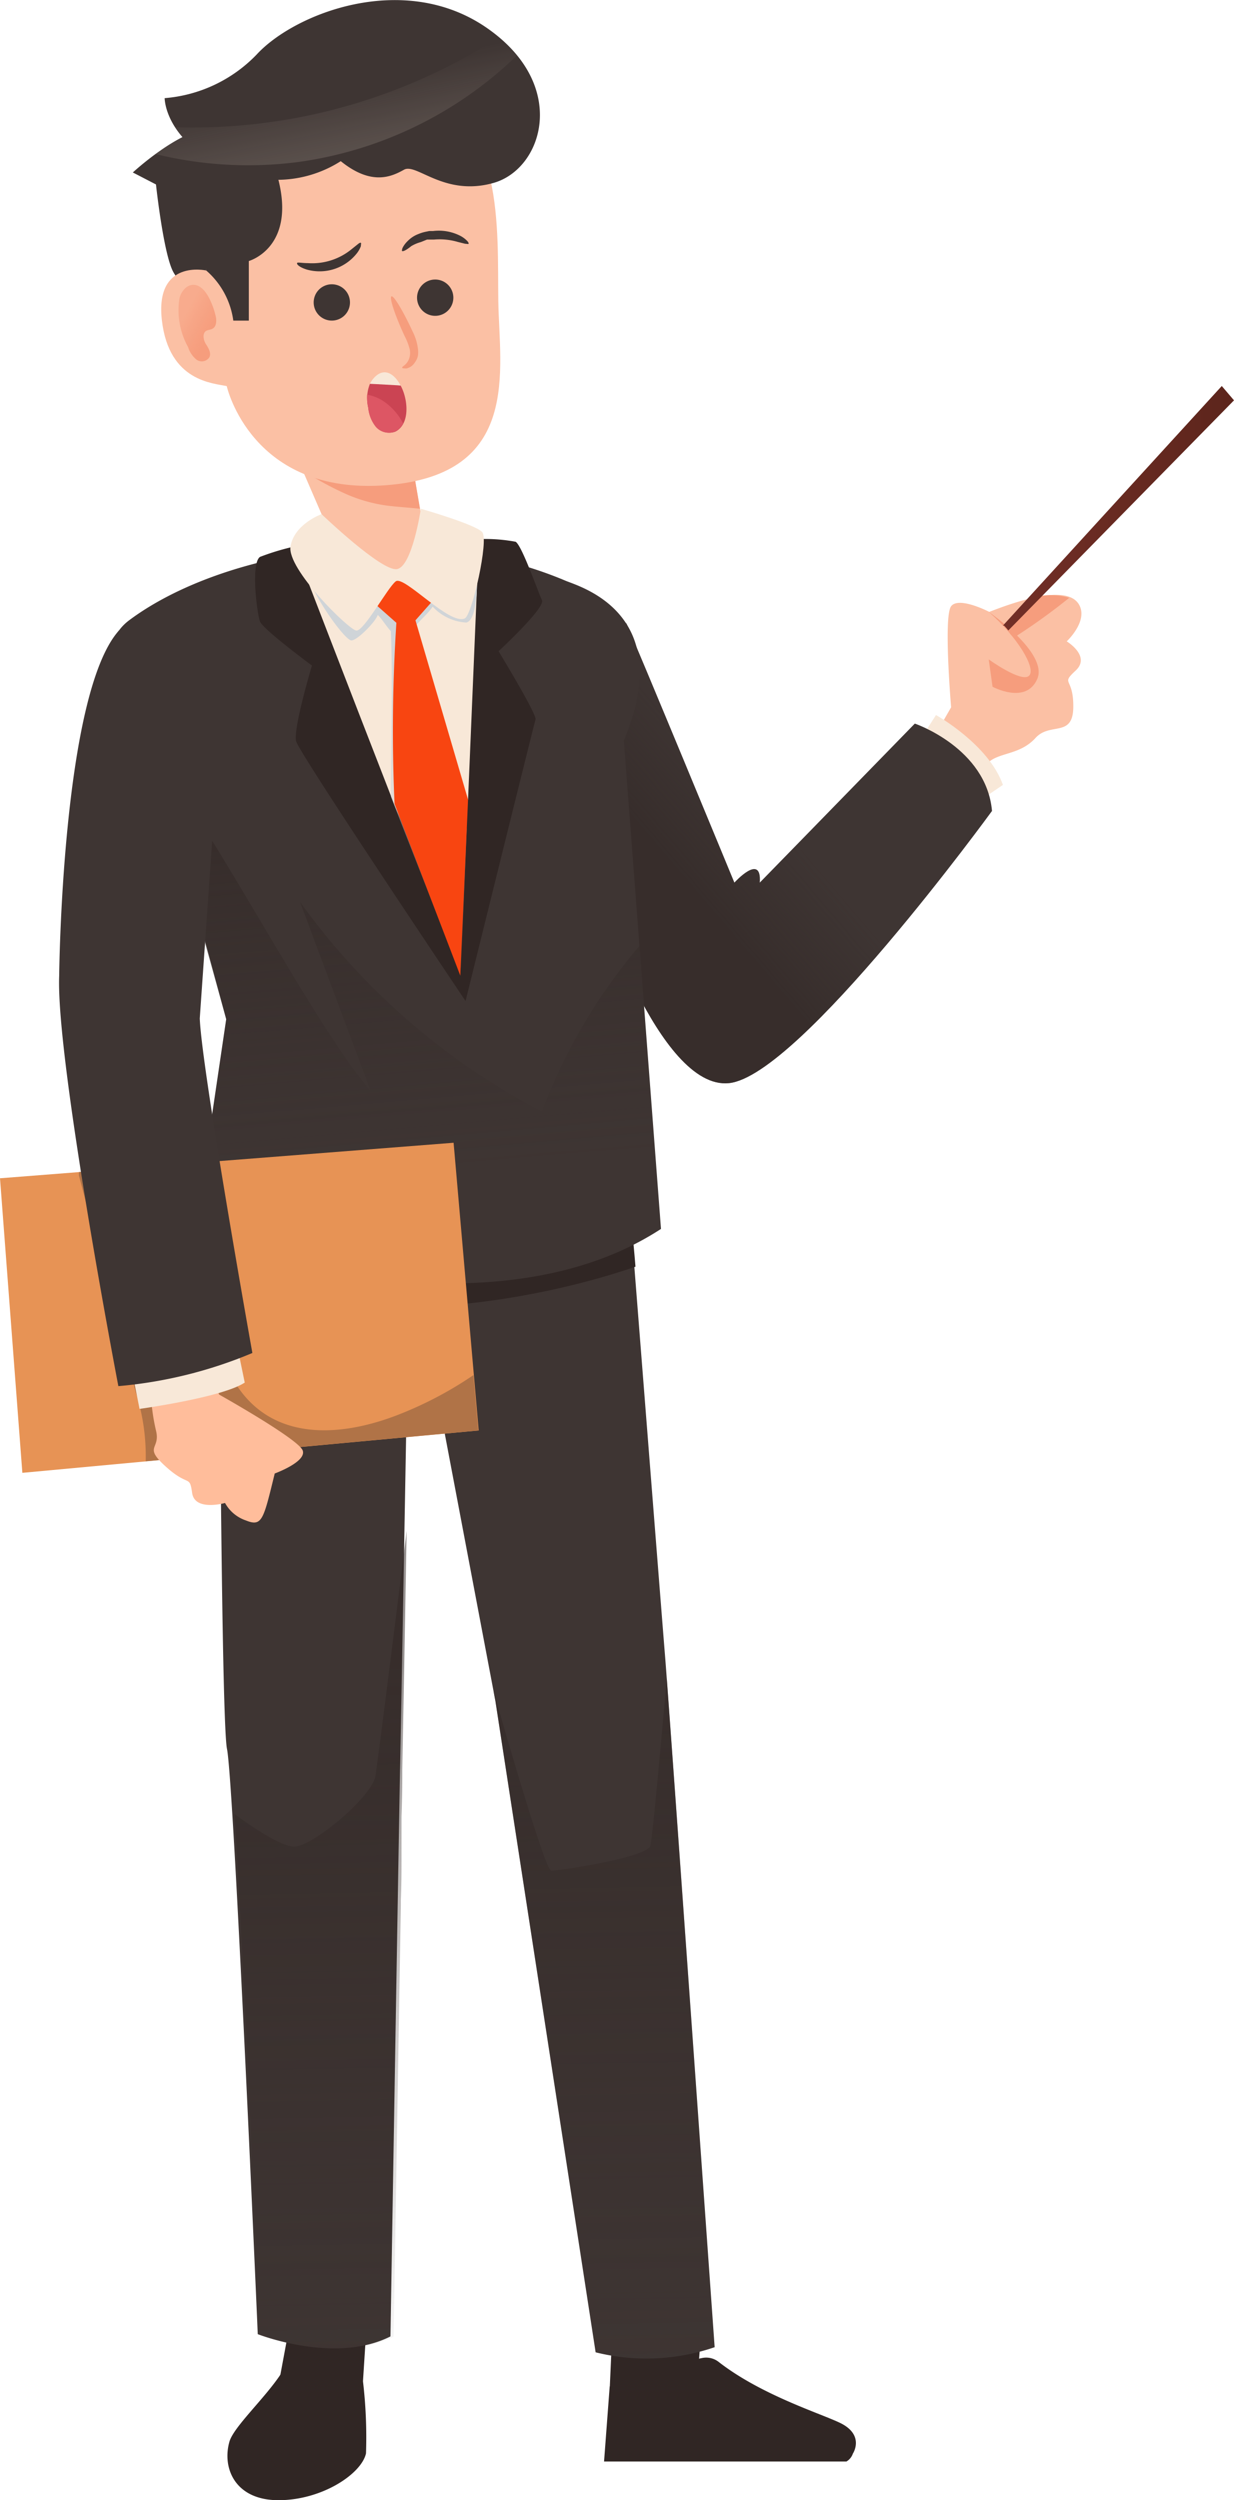 <svg xmlns="http://www.w3.org/2000/svg" xmlns:xlink="http://www.w3.org/1999/xlink" viewBox="0 0 93.83 190.04"><defs><style>.cls-1{fill:#fbc0a4;}.cls-2{fill:#f8e8d8;}.cls-3{fill:#f69d7d;}.cls-4{fill:url(#linear-gradient);}.cls-5{fill:#3e3533;}.cls-6{fill:url(#linear-gradient-2);}.cls-7{fill:#302624;}.cls-8{fill:#330e00;}.cls-9{fill:url(#linear-gradient-3);}.cls-10{fill:url(#linear-gradient-4);}.cls-11{fill:#f84511;}.cls-12{fill:#cb4453;}.cls-13{fill:#dd5664;}.cls-14{fill:url(#radial-gradient);}.cls-15{fill:url(#radial-gradient-2);}.cls-16{fill:url(#linear-gradient-5);}.cls-17{fill:url(#linear-gradient-6);}.cls-18{fill:url(#linear-gradient-7);}.cls-19{fill:url(#linear-gradient-8);}.cls-20{fill:#e79355;}.cls-21{fill:#b07347;}.cls-22{fill:#ffbd9b;}</style><linearGradient id="linear-gradient" x1="143.91" y1="38.63" x2="161.49" y2="38.63" gradientTransform="matrix(-1, 0, 0, 1, 237.74, 0)" gradientUnits="userSpaceOnUse"><stop offset="0" stop-color="#5c251c"/><stop offset="0.19" stop-color="#61271e"/><stop offset="1" stop-color="#722f27"/></linearGradient><linearGradient id="linear-gradient-2" x1="51.24" y1="65.66" x2="57.57" y2="60.27" gradientUnits="userSpaceOnUse"><stop offset="0" stop-color="#302624" stop-opacity="0.5"/><stop offset="0.24" stop-color="#302624" stop-opacity="0.36"/><stop offset="0.99" stop-color="#302624" stop-opacity="0"/></linearGradient><linearGradient id="linear-gradient-3" x1="30" y1="63.6" x2="32.23" y2="89.42" xlink:href="#linear-gradient-2"/><linearGradient id="linear-gradient-4" x1="31.5" y1="46.76" x2="41.46" y2="73.96" gradientUnits="userSpaceOnUse"><stop offset="0" stop-color="#cfd4d8"/><stop offset="0.33" stop-color="#cfd4d8" stop-opacity="0.63"/><stop offset="0.65" stop-color="#cfd4d8" stop-opacity="0.29"/><stop offset="0.88" stop-color="#cfd4d8" stop-opacity="0.08"/><stop offset="1" stop-color="#cfd4d8" stop-opacity="0"/></linearGradient><radialGradient id="radial-gradient" cx="-2210.26" cy="120.58" r="2.76" gradientTransform="matrix(-1, 0.05, 0.05, 1, -2190.64, 8.51)" gradientUnits="userSpaceOnUse"><stop offset="0" stop-color="#f69d7d" stop-opacity="0.7"/><stop offset="0.14" stop-color="#f69d7d" stop-opacity="0.63"/><stop offset="0.42" stop-color="#f69d7d" stop-opacity="0.44"/><stop offset="0.81" stop-color="#f69d7d" stop-opacity="0.15"/><stop offset="1" stop-color="#f69d7d" stop-opacity="0"/></radialGradient><radialGradient id="radial-gradient-2" cx="-2222.74" cy="120.58" r="2.76" xlink:href="#radial-gradient"/><linearGradient id="linear-gradient-5" x1="-2123.55" y1="25.12" x2="-2121.49" y2="23.97" gradientTransform="matrix(-1, 0, 0, 1, -2107.44, 0)" gradientUnits="userSpaceOnUse"><stop offset="0" stop-color="#f69d7d"/><stop offset="0.23" stop-color="#f69d7d" stop-opacity="0.93"/><stop offset="0.68" stop-color="#f69d7d" stop-opacity="0.75"/><stop offset="1" stop-color="#f69d7d" stop-opacity="0.6"/></linearGradient><linearGradient id="linear-gradient-6" x1="-1817.85" y1="126.6" x2="-1818.96" y2="182.97" gradientTransform="matrix(-1, 0, 0, 1, -1772.45, 0)" xlink:href="#linear-gradient-2"/><linearGradient id="linear-gradient-7" x1="-1796.62" y1="127.02" x2="-1797.73" y2="183.39" gradientTransform="matrix(-1, 0, 0, 1, -1772.45, 0)" xlink:href="#linear-gradient-2"/><linearGradient id="linear-gradient-8" x1="26.84" y1="14.28" x2="25.13" y2="5.84" gradientUnits="userSpaceOnUse"><stop offset="0" stop-color="#f8e8d8" stop-opacity="0.2"/><stop offset="0.41" stop-color="#f8e8d8" stop-opacity="0.13"/><stop offset="1" stop-color="#f8e8d8" stop-opacity="0"/></linearGradient></defs><title>full_regularРесурс 2</title><g id="Слой_2" data-name="Слой 2"><g id="OBJECTS"><path class="cls-1" d="M73.38,60.27a10.16,10.16,0,0,1,1.92-2.44c.9-.64,2.33-.52,3.44-1.74s2.84,0,2.87-2.33-1-1.69.18-2.79-.68-2.22-.68-2.22,1.55-1.44,1-2.67-2.72-1.2-6.89.43c0,0-2.31-1.2-2.9-.43s0,7.68,0,7.68L69.89,58Z"/><path class="cls-2" d="M69.89,56.35l1.28-2s4,2.22,5.09,5.31l-2,1.36Z"/><path class="cls-3" d="M76.75,47.47a2,2,0,0,1,.61-.87l1.13-1.16a4.93,4.93,0,0,1,2.81,0,45.69,45.69,0,0,1-4.17,3A.74.74,0,0,1,76.75,47.47Z"/><path class="cls-3" d="M75.18,46.51c2.14,1.86,3.63,4.28,3.07,4.85s-3.07-1.24-3.07-1.24l.29,2.08s2.54,1.38,3.4-.59S75.18,46.51,75.18,46.51Z"/><path class="cls-4" d="M76.34,47.55l-.08,0L92.9,29.34l.93,1.09L76.67,47.92A3.8,3.8,0,0,0,76.34,47.55Z"/><path class="cls-5" d="M47.61,47.34c.78,1.7,8.23,19.75,8.23,19.75s2.1-2.32,1.93,0L69.56,55s5.44,1.85,5.87,6.64c0,0-14.64,20.14-20,20.69S45.33,67.91,45.33,67.91Z"/><path class="cls-6" d="M47.61,47.34c.78,1.7,8.23,19.75,8.23,19.75s2.1-2.32,1.93,0L69.56,55s5.44,1.85,5.87,6.64c0,0-14.64,20.14-20,20.69S45.33,67.91,45.33,67.91Z"/><path class="cls-5" d="M17.25,25a3.32,3.32,0,0,0,2.06-.84c.62-.76-1.41-7-1.41-7a6,6,0,0,0,2-4c0-2.34-1.52-3.54-3.93-3.4s-5.87,3.35-5.87,3.35l1.76.91s.57,5.3,1.32,6.66S17.25,25,17.25,25Z"/><path class="cls-5" d="M12.62,14.66c.7,3.31,3,11.47,3,11.47l2.08-2.37-1-10.21Z"/><path class="cls-7" d="M21.32,180.5l.93-5,5.65.82L27.6,181a4.56,4.56,0,0,1-4,2.13A2,2,0,0,1,21.32,180.5Z"/><polygon class="cls-7" points="46.55 177.34 46.37 181.38 47.45 184 52.12 182.52 53.14 179.53 53.48 174.88 46.55 177.34"/><path class="cls-7" d="M63.93,184.19c-1.45-.72-6-2.11-9.27-4.65a1.54,1.54,0,0,0-1.26-.31l-.24.05a4.13,4.13,0,0,1-2.8,2.92c-1.6.52-4-.82-4-.82l-.43,5.72H64.36a1.11,1.11,0,0,0,.49-.6S65.77,185.12,63.93,184.19Z"/><path class="cls-5" d="M47.46,86.44s2.85,36.27,3.12,39.57,3.76,52.4,3.76,52.4a16,16,0,0,1-9.05.39l-7.62-49.5-5-26.39L31,102.44s-.57,32.14-.58,32-.73,43.15-.73,43.15c-4.22,2.14-10.09-.17-10.09-.17s-1.82-42-2.34-44.48-.65-49.59-.65-49.59Z"/><path class="cls-7" d="M48.32,96.28C42.1,98.44,28,101.65,16.57,97c0-2.95,0-6.85,0-8.92L47.8,90.75C47.94,92.56,48.12,93.77,48.32,96.28Z"/><g id="_Группа_" data-name="&lt;Группа&gt;"><path id="_Контур_" data-name="&lt;Контур&gt;" class="cls-8" d="M46.43,83.16c-.24-.89-.43-1.45-.43-1.45L18.44,82.84s-.1.56-.25,1.53l.25.33C30.74,89.72,39.64,89.72,46.43,83.16Z"/></g><path class="cls-5" d="M12.37,59.72,17.2,77.47,14.75,94.05s21.81,8.29,35.51-.64L47.44,56.35Z"/><g id="_Группа_2" data-name="&lt;Группа&gt;"><g id="_Группа_3" data-name="&lt;Группа&gt;"><path id="_Контур_2" data-name="&lt;Контур&gt;" class="cls-5" d="M43,44.14c1.09.46,8.53,2.49,4.41,12.21L46.19,82.56s1.4,4,.52,4.9c-6.8,6.59-15.71,6.59-28,1.56A5.72,5.72,0,0,1,18,87.86C17.5,86.08,19,81.11,19,81.11L12.13,59.72s-6.79-9.23-2.3-12.58C16.9,41.87,31.46,39.27,43,44.14Z"/></g></g><path class="cls-9" d="M50.26,93.41,48.62,71.9a42.43,42.43,0,0,0-7.41,12.59,52.41,52.41,0,0,1-18.4-15.94q2.69,7.2,5.38,14.39c-4.65-5.46-12-20.2-16.64-25.66L17.2,77.47,14.75,94.05S36.56,102.34,50.26,93.41Z"/><path class="cls-7" d="M36,41a12.56,12.56,0,0,1,3.21.18c.49.31,1.72,3.87,2,4.44s-3.3,3.88-3.3,3.88,2.93,4.81,2.81,5.19-5.32,21.4-5.32,21.4S22.77,57.29,22.52,56.35s1.2-5.76,1.2-5.76S20,47.84,19.77,47.24s-.71-4.43,0-4.91a18.46,18.46,0,0,1,2.94-.86Z"/><path class="cls-2" d="M22.71,42.37h0s3.85,10,7.25,18.73c2.68,6.9,5.63-.32,5.63-.32L36.42,41l-.75-.07Z"/><path class="cls-10" d="M35.46,47.32c.77-.18.8-2.6.8-2.6l.16-3.66,0-.05-.72-.07-12,1.32c0,.14-.43,1.14-.35,1.42.69,2,2.92,5,3.37,5s1.86-1.44,2-1.94c.28.24.75,1,1,1.23.15,3.56,0,8.25,0,12.58L34.59,73c.15.21.31.39.46.58L35.49,63q-2-7.65-4-15.28c.43-.59,1-1,1.41-1.61A3.76,3.76,0,0,0,35.46,47.32Z"/><g id="_Группа_4" data-name="&lt;Группа&gt;"><g id="_Группа_5" data-name="&lt;Группа&gt;"><path class="cls-1" d="M32.69,43a12.65,12.65,0,0,1-4.85,1c-1.93,0-1.16-1.08-1.8-1.25L19.77,28.27l11.34,5.12,0,.48Z"/></g></g><g id="_Группа_6" data-name="&lt;Группа&gt;"><g id="_Группа_7" data-name="&lt;Группа&gt;"><path class="cls-3" d="M29.58,38.45a11.49,11.49,0,0,1-3.49-1A23.69,23.69,0,0,1,23,35.74l-3.23-7.47,11.34,5.12,0,.48.82,4.8C31.17,38.59,30.37,38.54,29.58,38.45Z"/></g></g><path class="cls-11" d="M35.59,60.78l-4-13.63,1.77-2-3-1.84L28,45.45l2.14,1.89A126.3,126.3,0,0,0,30,61.1C32.64,68,35,74.16,35,74.16Z"/><g id="_Группа_8" data-name="&lt;Группа&gt;"><g id="_Группа_9" data-name="&lt;Группа&gt;"><path class="cls-2" d="M24.45,39.08s4.56,4.37,5.73,4.18S32,38.67,32,38.67s4.16,1.19,4.67,1.78S35.9,46.73,35.35,47c-1.15.58-4.63-3.3-5.26-2.81s-2.42,3.81-3,3.74-5.29-4.69-5-6.4S24.45,39.08,24.45,39.08Z"/></g></g><path class="cls-1" d="M15.68,20.56s-3.91-.89-3.37,3.79,3.93,4.77,4.93,5c0,0,1.86,8.33,12.14,7.53s8.59-8.75,8.51-14,.52-14.44-6.21-15.11S15.09,7.47,15.68,20.56Z"/><path class="cls-12" d="M30.78,30.13a3.58,3.58,0,0,0-.32-.83,17.8,17.8,0,0,0-2.33-.13A3,3,0,0,0,28,31a2.68,2.68,0,0,0,.62,1.44,1.3,1.3,0,0,0,1.44.37C30.92,32.38,31.05,31.18,30.78,30.13Z"/><path class="cls-13" d="M27.91,30a3.27,3.27,0,0,1,1.45.64,4.57,4.57,0,0,1,1.3,1.56,1.43,1.43,0,0,1-.65.61,1.3,1.3,0,0,1-1.44-.37A2.68,2.68,0,0,1,28,31,4.19,4.19,0,0,1,27.91,30Z"/><path class="cls-2" d="M28.13,29.17c.05-.09.1-.18.16-.27.8-1.07,1.66-.57,2.17.4Z"/><path class="cls-3" d="M30.58,27.94c0-.1.33-.19.51-.63a1.33,1.33,0,0,0,.06-.78,4.87,4.87,0,0,0-.39-1c-.72-1.55-1.16-2.88-1-3s.9,1.12,1.62,2.68a3.9,3.9,0,0,1,.39,1.24,1.9,1.9,0,0,1,0,.63,1.4,1.4,0,0,1-.24.49,1,1,0,0,1-.64.44C30.68,28,30.58,28,30.58,27.94Z"/><path class="cls-5" d="M22.59,20c0-.09.35,0,.82,0a4.73,4.73,0,0,0,3.35-1.08l.45-.36c.11-.09.19-.13.23-.1s0,.11,0,.25a2,2,0,0,1-.31.55,3.61,3.61,0,0,1-3.8,1.23C22.81,20.33,22.55,20.11,22.59,20Z"/><path class="cls-5" d="M30.56,19.07s0-.12.06-.25a1.93,1.93,0,0,1,.38-.5,2.24,2.24,0,0,1,.81-.53,3.09,3.09,0,0,1,.54-.17l.29-.06.29,0a3.59,3.59,0,0,1,2.06.36,2,2,0,0,1,.52.38c.1.1.14.19.12.23s-.12,0-.26,0l-.56-.14A4.93,4.93,0,0,0,33,18.21l-.28,0-.25,0L32,18.4a2.91,2.91,0,0,0-.73.31C30.91,19,30.64,19.15,30.56,19.07Z"/><path class="cls-14" d="M25.65,28.28a2.76,2.76,0,1,1-2.88-2.63A2.76,2.76,0,0,1,25.65,28.28Z"/><path class="cls-15" d="M38.12,27.71a2.76,2.76,0,1,1-2.88-2.63A2.76,2.76,0,0,1,38.12,27.71Z"/><path class="cls-5" d="M26.61,22.93a1.38,1.38,0,1,1-1.44-1.32A1.38,1.38,0,0,1,26.61,22.93Z"/><path class="cls-5" d="M34.47,22.57A1.38,1.38,0,1,1,33,21.25,1.38,1.38,0,0,1,34.47,22.57Z"/><path class="cls-16" d="M13.65,22.65a5.74,5.74,0,0,0,.65,3.73,2,2,0,0,0,.62.94.69.69,0,0,0,1-.16c.16-.33-.07-.71-.26-1s-.29-.8,0-1c.15-.09.34-.09.49-.17.33-.17.33-.65.24-1a5.78,5.78,0,0,0-.55-1.45c-.25-.44-.64-.9-1.15-.89S13.79,22.14,13.65,22.65Z"/><path class="cls-7" d="M26.37,181.3a3,3,0,0,0-4.21-.33l-.84-.47c-1.23,1.84-3.58,4-3.88,5.11-.56,2,.44,4.43,3.74,4.43s6.31-2,6.65-3.56A36.36,36.36,0,0,0,27.6,181Z"/><path class="cls-17" d="M37.67,129.3l-.15-.78c1.66,5.81,4,13.65,4.39,13.67.66,0,7.26-1,7.54-1.89.13-.39.68-6.3,1.25-12.74.68,9.08,3.64,50.85,3.64,50.85a16,16,0,0,1-9.05.39Z"/><path class="cls-18" d="M19.56,177.39v-.3l0-.79c0-.08,0-.16,0-.25l0-.5v-.21q0-.6-.06-1.35a2.18,2.18,0,0,0,0-.25c0-.28,0-.58,0-.89h0c0-.33,0-.68,0-1v-.17c0-.88-.08-1.84-.13-2.86v-.3c-.08-1.74-.17-3.65-.26-5.66v-.1c0-.76-.07-1.53-.11-2.3v-.08c-.3-6.43-.65-13.48-.95-18.84v0c-.08-1.33-.15-2.57-.22-3.66,1.34,1,3.62,2.51,4.55,2.48,1.35,0,5.9-3.74,6.17-5.39.21-1.32,1.76-13.69,2.37-18.6-.15,8.67-.33,18.19-.33,18.1s0,.06,0,.18v.08c0,.49,0,1.68-.06,3.36v.3c0,.62,0,1.29,0,2v.75c0,1,0,2.1-.05,3.26,0,.14,0,.29,0,.44-.22,12.76-.55,32.77-.55,32.77a8.29,8.29,0,0,1-2.49.78l-.86.1c-.29,0-.57,0-.86,0l-.83,0-.81-.07-.77-.1c-.38-.06-.73-.13-1.06-.2l-.63-.15a16.72,16.72,0,0,1-1.78-.54Z"/><path class="cls-5" d="M15.68,20.56a6.13,6.13,0,0,1,2.06,3.81h1.18V19.84s3.59-1,2.23-6.25-6.7,0-6.7,0Z"/><path class="cls-5" d="M25.91,12.25a9,9,0,0,1-8.62.59c-4.79-2.17-4.77-5.38-4.77-5.38a10.92,10.92,0,0,0,7-3.32C22.41,1,30.71-2.23,37,2.11s4.29,10.72.54,11.79-5.87-1.53-6.82-1S28.25,14.14,25.91,12.25Z"/><path class="cls-19" d="M39.29,4.23a9.94,9.94,0,0,0-1.37-1.39A43,43,0,0,1,13.31,9.67a7.05,7.05,0,0,0,.58.77,14.91,14.91,0,0,0-2.06,1.27,29.53,29.53,0,0,0,10.88.6A29.74,29.74,0,0,0,39.29,4.23Z"/><g id="_Группа_10" data-name="&lt;Группа&gt;"><polygon class="cls-20" points="34.49 86.86 0 89.56 1.7 111.95 36.4 108.73 34.49 86.86"/></g><path class="cls-21" d="M15.39,88.36c.77,3,.5,6.24.61,9.37.14,3.69,1.09,7.78,4.19,9.78,2.89,1.86,6.71,1.31,9.92.09A28.46,28.46,0,0,0,36,104.52l.37,4.21-25.29,2.34a16,16,0,0,0-.77-5.29Q8.18,97.56,6,89.35L6,89.09Z"/><path class="cls-22" d="M11,102s.42,2.28.46,3.23a15.17,15.17,0,0,0,.4,3.5c.37,1.47-1,1.17.75,2.75s1.8.58,2,2,2.5.76,2.5.76a2.86,2.86,0,0,0,1.59,1.33c1.24.5,1.33-.07,2.19-3.57,0,0,2.42-.88,2.13-1.74S16.66,106,16.66,106l-1.78-4.64Z"/><path class="cls-2" d="M10,104l.61,3.09s6.27-.86,8-2l-.79-3.83Z"/><path class="cls-5" d="M4.5,74.16s.2-21.42,4.55-26.24l7.52,9.73L15.19,77.41c.15,3.89,4,25.43,4,25.43A33.82,33.82,0,0,1,9,105.36S4.24,80.54,4.5,74.16Z"/></g></g></svg>